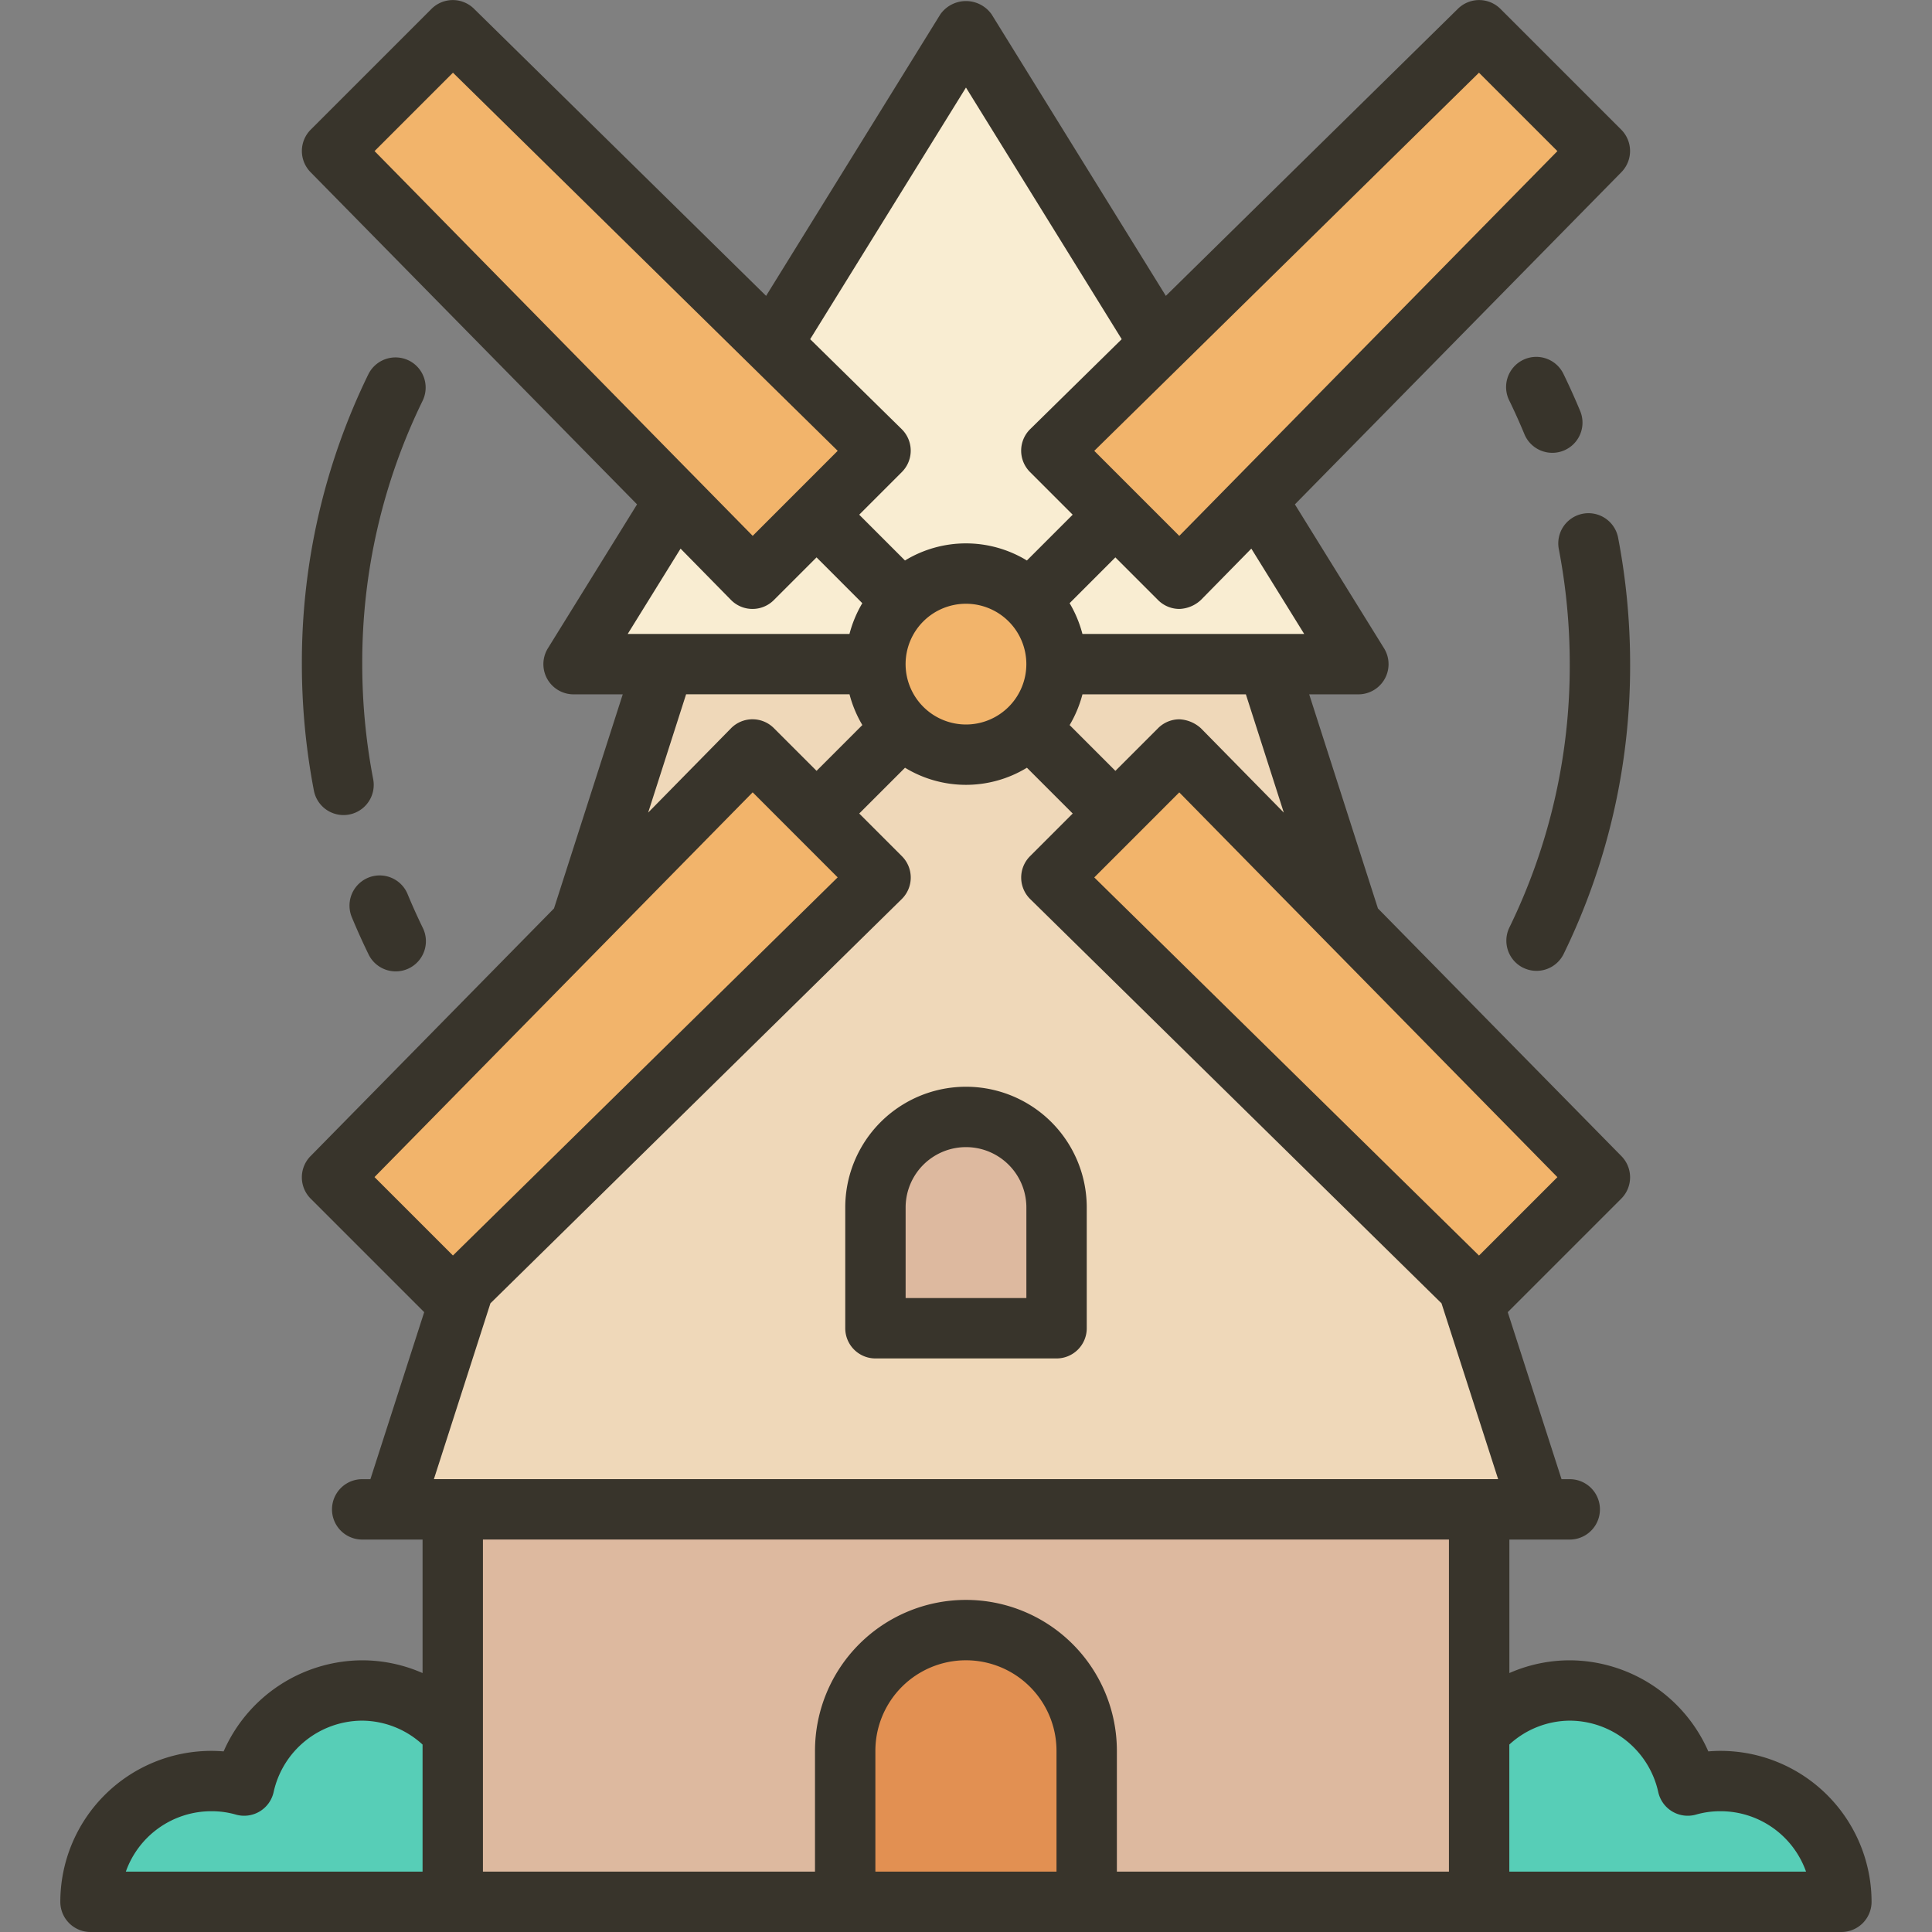 <svg viewBox="0 0 64 64" xmlns="http://www.w3.org/2000/svg"><rect x="0" y="0" width="64" height="64" fill="#808080" stroke="none"/><g id="Windmill"><path d="m3 63a4.004 4.004 0 0 1 4-4c.111 0 .222.005.331.014l.711.056.285-.653a4 4 0 0 1 7.673 1.584v3z" fill="#57ceb7"/><path d="m48 63v-3a4.004 4.004 0 0 1 4-4 4.062 4.062 0 0 1 3.673 2.415l.285.654.711-.057c.108-.009.218-.013.331-.013a4.004 4.004 0 0 1 4 4z" fill="#57ceb7"/><path d="m15 50h34v13h-34z" fill="#ddb99f"/><path d="m13 50 9-28h20l9 28z" fill="#efd8b9"/><path d="m19 22 13-21 13 21z" fill="#f9edd2"/><path d="m28 63v-4.777a4.158 4.158 0 0 1 3.597-4.203c.136-.013.27-.02.403-.02a4.004 4.004 0 0 1 4 4v5z" fill="#e29052"/><path d="m29 44v-4a3 3 0 0 1 6 0v4z" fill="#ddb99f"/><circle cx="32" cy="22" fill="#f2b46b" r="3"/><path d="m34.829 14.929 14.171-13.929 4 4-13.929 14.172z" fill="#f2b46b"/><path d="m34.829 29.071 4.233-4.233a.214.214 0 0 1 .039.013l13.9 14.149-4 4z" fill="#f2b46b"/><path d="m11 39 13.929-14.172 4.242 4.243-14.171 13.929z" fill="#f2b46b"/><path d="m11 5 4-4 14.171 13.929-4.242 4.243z" fill="#f2b46b"/><g fill="#38342b"><path d="m57 58c-.138 0-.274.006-.41.017a5.035 5.035 0 0 0 -4.59-3.017 4.979 4.979 0 0 0 -2 .422v-4.422h2a1 1 0 0 0 0-2h-.272l-1.782-5.533 3.76-3.76a1 1 0 0 0 .006-1.408l-8.066-8.206-2.277-7.092h1.629a1 1 0 0 0 .85-1.526l-2.953-4.767 10.816-11.005a1 1 0 0 0 -.006-1.408l-4-4a1.0 1 0 0 0 -1.408-.006l-9.677 9.512-5.771-9.325a1.04 1.04 0 0 0 -1.7 0l-5.771 9.325-9.677-9.512a1.0 1 0 0 0 -1.408.006l-4 4a1 1 0 0 0 -.006 1.408l10.816 11.005-2.953 4.767a1 1 0 0 0 .85 1.526h1.629l-2.277 7.092-8.066 8.206a1 1 0 0 0 .006 1.408l3.76 3.76-1.782 5.533h-.272a1 1 0 0 0 0 2h2v4.422a4.979 4.979 0 0 0 -2-.422 5.035 5.035 0 0 0 -4.59 3.017c-.136-.011-.272-.017-.41-.017a5.006 5.006 0 0 0 -5 5 1.0 1 0 0 0 1 1h58a1.0 1 0 0 0 1-1 5.006 5.006 0 0 0 -5-5zm-8.006-16.408-12.745-12.526 2.816-2.817 12.526 12.746zm-6.466-14.673-2.744-2.792a1.135 1.135 0 0 0 -.713-.299 1 1 0 0 0 -.707.293l-1.415 1.415-1.516-1.517a3.959 3.959 0 0 0 .425-1.019h5.413zm-12.529-4.919a2 2 0 1 1 2 2 2.002 2.002 0 0 1 -2-2zm13.204-1h-7.346a3.959 3.959 0 0 0 -.425-1.019l1.516-1.517 1.415 1.415a1 1 0 0 0 .707.293 1.099 1.099 0 0 0 .713-.299l1.669-1.699zm5.79-18.592 2.598 2.598-12.526 12.746-2.816-2.817zm-16.994.492 5.159 8.336-3.032 2.98a1.0 1 0 0 0 -.006 1.42l1.414 1.414-1.517 1.517a3.88 3.88 0 0 0 -4.038 0l-1.517-1.517 1.414-1.414a1.0 1 0 0 0 -.006-1.42l-3.032-2.98zm-16.994-.492 12.745 12.526-2.816 2.817-12.526-12.746zm7.54 15.766 1.669 1.699a.999.999 0 0 0 .709.299h.004a1 1 0 0 0 .707-.293l1.415-1.415 1.516 1.517a3.959 3.959 0 0 0 -.425 1.019h-7.346zm.183 4.825h5.413a3.959 3.959 0 0 0 .425 1.019l-1.516 1.517-1.415-1.415a1 1 0 0 0 -.707-.293h-.004a.999.999 0 0 0 -.709.299l-2.744 2.792zm2.205 3.248 2.816 2.817-12.745 12.526-2.598-2.598zm-8.687 16.927 13.625-13.391a1.0 1 0 0 0 .006-1.42l-1.414-1.414 1.517-1.517a3.88 3.88 0 0 0 4.038 0l1.517 1.517-1.414 1.414a1.0 1 0 0 0 .006 1.42l13.625 13.391 1.876 5.825h-35.255zm-9.248 16.825a2.895 2.895 0 0 1 .813.111 1 1 0 0 0 1.254-.749 3.015 3.015 0 0 1 2.933-2.362 2.982 2.982 0 0 1 2 .792v4.208h-9.829a3.005 3.005 0 0 1 2.829-2zm9-9h32v11h-11v-4a5 5 0 0 0 -10 0v4h-11zm19 11h-6v-4a3 3 0 0 1 6 0zm15 0v-4.208a2.982 2.982 0 0 1 2-.792 3.015 3.015 0 0 1 2.933 2.362 1 1 0 0 0 1.254.749 2.895 2.895 0 0 1 .813-.111 3.005 3.005 0 0 1 2.829 2z"/><path d="m13.538 11.94a1.003 1.003 0 0 0 -1.337.461 21.732 21.732 0 0 0 -2.201 9.599 22.21 22.21 0 0 0 .398 4.189 1 1 0 0 0 .981.811 1.054 1.054 0 0 0 .19-.018 1 1 0 0 0 .793-1.172 20.193 20.193 0 0 1 -.362-3.811 19.738 19.738 0 0 1 1.999-8.722 1.001 1.001 0 0 0 -.461-1.338z"/><path d="m13.502 29.617a1 1 0 0 0 -1.848.766q.256.617.547 1.215a1.0 1 0 1 0 1.798-.875q-.265-.545-.497-1.105z"/><path d="m50.462 32.06a1.001 1.001 0 0 0 1.337-.461 21.732 21.732 0 0 0 2.201-9.599 22.21 22.21 0 0 0 -.398-4.189 1 1 0 1 0 -1.964.379 20.193 20.193 0 0 1 .362 3.811 19.738 19.738 0 0 1 -1.999 8.722 1.001 1.001 0 0 0 .461 1.338z"/><path d="m50.498 14.383a1 1 0 1 0 1.848-.766q-.256-.617-.547-1.215a1.0 1 0 1 0 -1.798.875q.265.545.497 1.105z"/><path d="m29 45h6a1.0 1 0 0 0 1-1v-4a4 4 0 0 0 -8 0v4a1.0 1 0 0 0 1 1zm1-5a2 2 0 0 1 4 0v3h-4z"/></g></g></svg>